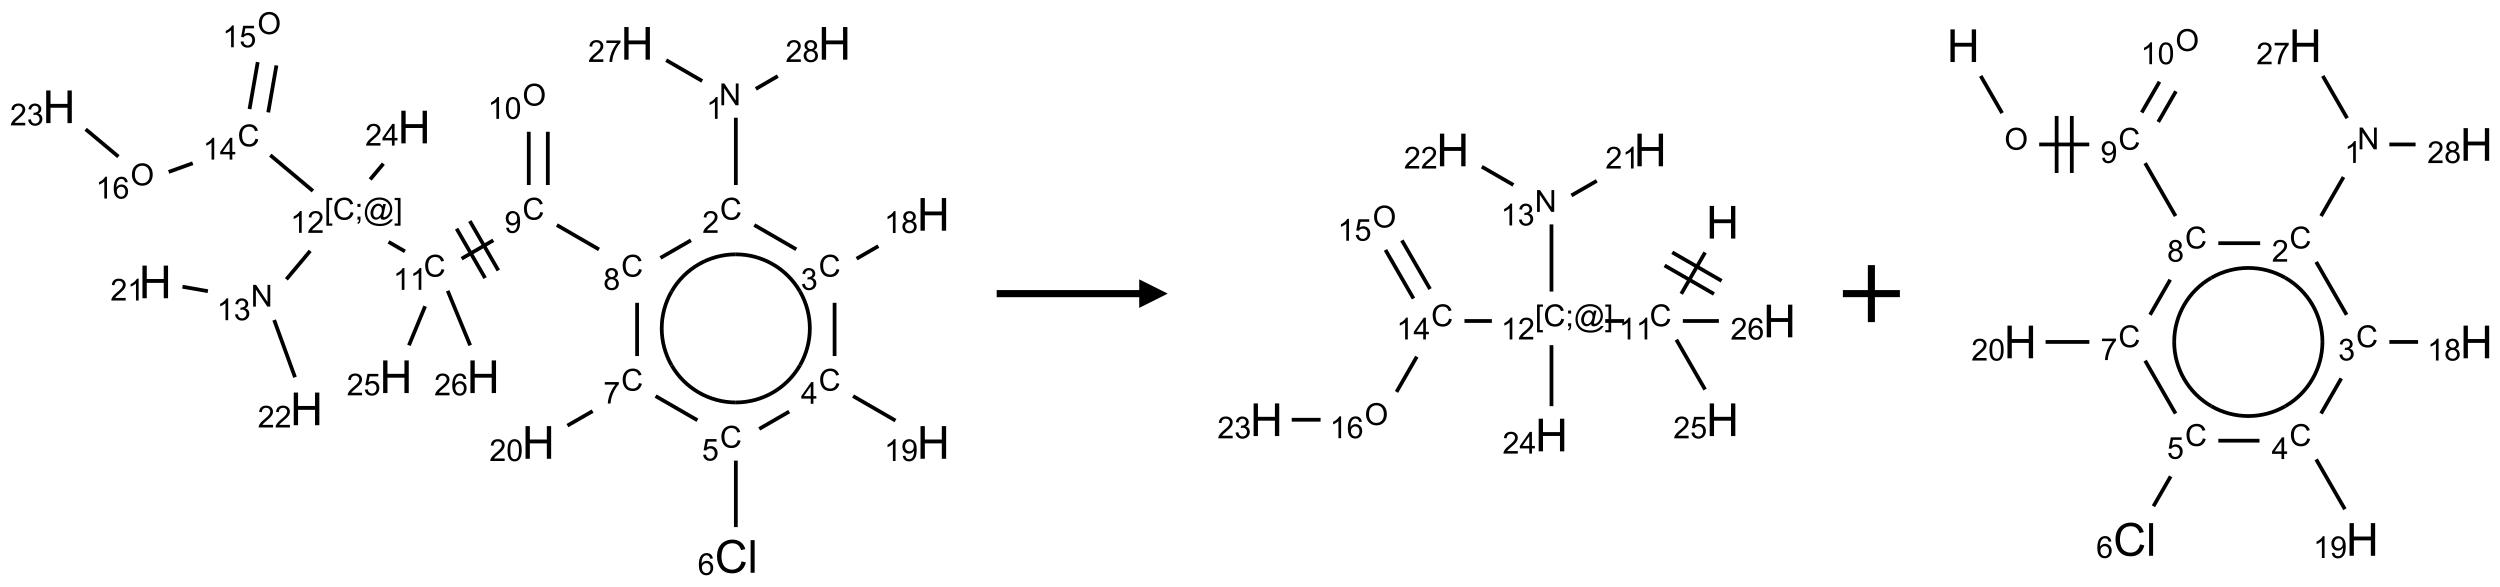 <?xml version="1.0" encoding="UTF-8"?>
<svg xmlns="http://www.w3.org/2000/svg" xmlns:xlink="http://www.w3.org/1999/xlink" width="877" height="206" viewBox="0 0 877 206">
<defs>
<g>
<g id="glyph-0-0">
<path d="M 1.332 0 L 1.332 -6.668 L 6.668 -6.668 L 6.668 0 Z M 1.5 -0.168 L 6.5 -0.168 L 6.5 -6.5 L 1.5 -6.5 Z M 1.5 -0.168 "/>
</g>
<g id="glyph-0-1">
<path d="M 0.812 0 L 0.812 -7.637 L 1.848 -7.637 L 5.859 -1.641 L 5.859 -7.637 L 6.828 -7.637 L 6.828 0 L 5.793 0 L 1.781 -6 L 1.781 0 Z M 0.812 0 "/>
</g>
<g id="glyph-0-2">
<path d="M 3.973 0 L 3.035 0 L 3.035 -5.973 C 2.809 -5.758 2.516 -5.543 2.148 -5.328 C 1.781 -5.113 1.453 -4.953 1.16 -4.844 L 1.16 -5.75 C 1.684 -5.996 2.145 -6.297 2.535 -6.645 C 2.93 -6.996 3.207 -7.336 3.371 -7.668 L 3.973 -7.668 Z M 3.973 0 "/>
</g>
<g id="glyph-0-3">
<path d="M 6.27 -2.676 L 7.281 -2.422 C 7.07 -1.594 6.688 -0.961 6.137 -0.523 C 5.586 -0.086 4.914 0.129 4.121 0.129 C 3.297 0.129 2.629 -0.039 2.113 -0.371 C 1.598 -0.707 1.203 -1.191 0.934 -1.828 C 0.664 -2.465 0.531 -3.145 0.531 -3.875 C 0.531 -4.672 0.684 -5.363 0.988 -5.957 C 1.293 -6.547 1.723 -6.996 2.285 -7.305 C 2.844 -7.613 3.461 -7.766 4.137 -7.766 C 4.898 -7.766 5.543 -7.57 6.062 -7.184 C 6.582 -6.793 6.945 -6.246 7.152 -5.543 L 6.156 -5.309 C 5.98 -5.863 5.723 -6.266 5.387 -6.52 C 5.051 -6.773 4.625 -6.902 4.113 -6.902 C 3.527 -6.902 3.039 -6.762 2.645 -6.48 C 2.25 -6.199 1.973 -5.82 1.812 -5.348 C 1.652 -4.871 1.574 -4.383 1.574 -3.879 C 1.574 -3.23 1.668 -2.664 1.855 -2.18 C 2.047 -1.695 2.34 -1.332 2.738 -1.094 C 3.137 -0.855 3.57 -0.734 4.035 -0.734 C 4.602 -0.734 5.082 -0.898 5.473 -1.223 C 5.867 -1.551 6.133 -2.035 6.27 -2.676 Z M 6.27 -2.676 "/>
</g>
<g id="glyph-0-4">
<path d="M 5.371 -0.902 L 5.371 0 L 0.324 0 C 0.316 -0.227 0.352 -0.441 0.434 -0.652 C 0.562 -0.996 0.766 -1.332 1.051 -1.668 C 1.332 -2 1.742 -2.387 2.277 -2.824 C 3.105 -3.504 3.668 -4.043 3.957 -4.441 C 4.25 -4.84 4.395 -5.215 4.395 -5.566 C 4.395 -5.938 4.262 -6.254 3.996 -6.508 C 3.73 -6.762 3.387 -6.891 2.957 -6.891 C 2.508 -6.891 2.145 -6.754 1.875 -6.484 C 1.605 -6.215 1.469 -5.84 1.465 -5.359 L 0.5 -5.457 C 0.566 -6.176 0.812 -6.727 1.246 -7.102 C 1.676 -7.477 2.254 -7.668 2.98 -7.668 C 3.711 -7.668 4.293 -7.465 4.719 -7.059 C 5.145 -6.652 5.359 -6.148 5.359 -5.547 C 5.359 -5.242 5.297 -4.941 5.172 -4.645 C 5.047 -4.352 4.84 -4.039 4.551 -3.715 C 4.262 -3.387 3.777 -2.938 3.105 -2.371 C 2.543 -1.898 2.18 -1.578 2.02 -1.41 C 1.859 -1.242 1.73 -1.07 1.625 -0.902 Z M 5.371 -0.902 "/>
</g>
<g id="glyph-0-5">
<path d="M 0.449 -2.016 L 1.387 -2.141 C 1.492 -1.609 1.676 -1.227 1.934 -0.992 C 2.191 -0.758 2.508 -0.641 2.879 -0.641 C 3.32 -0.641 3.695 -0.793 3.996 -1.098 C 4.301 -1.402 4.453 -1.781 4.453 -2.234 C 4.453 -2.664 4.312 -3.02 4.031 -3.301 C 3.75 -3.578 3.391 -3.719 2.957 -3.719 C 2.781 -3.719 2.562 -3.684 2.297 -3.613 L 2.402 -4.438 C 2.465 -4.43 2.516 -4.426 2.551 -4.426 C 2.949 -4.426 3.312 -4.531 3.629 -4.738 C 3.949 -4.949 4.109 -5.27 4.109 -5.703 C 4.109 -6.047 3.992 -6.332 3.762 -6.559 C 3.527 -6.785 3.227 -6.895 2.859 -6.895 C 2.496 -6.895 2.191 -6.781 1.949 -6.551 C 1.707 -6.324 1.547 -5.98 1.48 -5.52 L 0.543 -5.688 C 0.656 -6.316 0.918 -6.805 1.324 -7.148 C 1.73 -7.492 2.234 -7.668 2.84 -7.668 C 3.254 -7.668 3.641 -7.578 3.988 -7.398 C 4.34 -7.219 4.609 -6.977 4.793 -6.668 C 4.98 -6.359 5.074 -6.031 5.074 -5.684 C 5.074 -5.352 4.984 -5.051 4.809 -4.781 C 4.629 -4.512 4.367 -4.297 4.02 -4.137 C 4.473 -4.031 4.824 -3.816 5.074 -3.488 C 5.324 -3.16 5.449 -2.75 5.449 -2.254 C 5.449 -1.59 5.203 -1.023 4.719 -0.559 C 4.234 -0.098 3.617 0.137 2.875 0.137 C 2.203 0.137 1.648 -0.062 1.207 -0.465 C 0.762 -0.863 0.512 -1.379 0.449 -2.016 Z M 0.449 -2.016 "/>
</g>
<g id="glyph-0-6">
<path d="M 1.887 -4.141 C 1.496 -4.281 1.207 -4.484 1.02 -4.75 C 0.832 -5.016 0.738 -5.328 0.738 -5.699 C 0.738 -6.254 0.938 -6.719 1.34 -7.098 C 1.738 -7.477 2.27 -7.668 2.934 -7.668 C 3.598 -7.668 4.137 -7.473 4.543 -7.086 C 4.949 -6.699 5.152 -6.227 5.152 -5.672 C 5.152 -5.316 5.059 -5.008 4.871 -4.746 C 4.688 -4.484 4.406 -4.281 4.027 -4.141 C 4.496 -3.988 4.852 -3.742 5.098 -3.402 C 5.34 -3.062 5.465 -2.656 5.465 -2.184 C 5.465 -1.531 5.234 -0.98 4.77 -0.535 C 4.309 -0.09 3.703 0.129 2.949 0.129 C 2.195 0.129 1.586 -0.094 1.125 -0.539 C 0.664 -0.984 0.434 -1.543 0.434 -2.207 C 0.434 -2.703 0.559 -3.121 0.809 -3.457 C 1.062 -3.793 1.422 -4.02 1.887 -4.141 Z M 1.699 -5.73 C 1.699 -5.367 1.812 -5.074 2.047 -4.844 C 2.281 -4.613 2.582 -4.5 2.953 -4.5 C 3.312 -4.5 3.609 -4.613 3.84 -4.84 C 4.07 -5.066 4.188 -5.348 4.188 -5.676 C 4.188 -6.02 4.07 -6.309 3.832 -6.543 C 3.594 -6.777 3.297 -6.895 2.941 -6.895 C 2.586 -6.895 2.289 -6.781 2.051 -6.551 C 1.816 -6.324 1.699 -6.047 1.699 -5.73 Z M 1.395 -2.203 C 1.395 -1.938 1.461 -1.676 1.586 -1.426 C 1.711 -1.176 1.902 -0.984 2.152 -0.848 C 2.402 -0.711 2.672 -0.641 2.957 -0.641 C 3.406 -0.641 3.777 -0.785 4.066 -1.074 C 4.359 -1.363 4.504 -1.727 4.504 -2.172 C 4.504 -2.625 4.355 -2.996 4.055 -3.293 C 3.754 -3.586 3.379 -3.734 2.926 -3.734 C 2.484 -3.734 2.121 -3.59 1.832 -3.297 C 1.543 -3.004 1.395 -2.641 1.395 -2.203 Z M 1.395 -2.203 "/>
</g>
<g id="glyph-0-7">
<path d="M 3.449 0 L 3.449 -1.828 L 0.137 -1.828 L 0.137 -2.688 L 3.621 -7.637 L 4.387 -7.637 L 4.387 -2.688 L 5.418 -2.688 L 5.418 -1.828 L 4.387 -1.828 L 4.387 0 Z M 3.449 -2.688 L 3.449 -6.129 L 1.059 -2.688 Z M 3.449 -2.688 "/>
</g>
<g id="glyph-0-8">
<path d="M 0.582 -1.766 L 1.484 -1.848 C 1.562 -1.426 1.707 -1.117 1.922 -0.926 C 2.137 -0.734 2.414 -0.641 2.75 -0.641 C 3.039 -0.641 3.289 -0.707 3.508 -0.84 C 3.727 -0.973 3.902 -1.148 4.043 -1.367 C 4.18 -1.586 4.297 -1.887 4.391 -2.262 C 4.484 -2.637 4.531 -3.016 4.531 -3.406 C 4.531 -3.449 4.531 -3.512 4.527 -3.594 C 4.34 -3.297 4.082 -3.055 3.758 -2.867 C 3.434 -2.68 3.082 -2.59 2.703 -2.59 C 2.07 -2.59 1.535 -2.816 1.098 -3.277 C 0.66 -3.734 0.441 -4.34 0.441 -5.09 C 0.441 -5.863 0.672 -6.484 1.129 -6.957 C 1.586 -7.43 2.156 -7.668 2.844 -7.668 C 3.34 -7.668 3.793 -7.531 4.207 -7.266 C 4.617 -7 4.93 -6.617 5.145 -6.121 C 5.355 -5.629 5.465 -4.91 5.465 -3.973 C 5.465 -2.996 5.359 -2.223 5.145 -1.645 C 4.934 -1.066 4.617 -0.625 4.199 -0.324 C 3.781 -0.02 3.293 0.129 2.73 0.129 C 2.133 0.129 1.645 -0.035 1.266 -0.367 C 0.887 -0.699 0.66 -1.164 0.582 -1.766 Z M 4.422 -5.137 C 4.422 -5.676 4.277 -6.102 3.992 -6.418 C 3.707 -6.734 3.359 -6.891 2.957 -6.891 C 2.543 -6.891 2.18 -6.719 1.871 -6.379 C 1.562 -6.039 1.406 -5.598 1.406 -5.059 C 1.406 -4.57 1.555 -4.176 1.848 -3.871 C 2.141 -3.566 2.5 -3.418 2.934 -3.418 C 3.367 -3.418 3.723 -3.57 4.004 -3.871 C 4.281 -4.176 4.422 -4.598 4.422 -5.137 Z M 4.422 -5.137 "/>
</g>
<g id="glyph-0-9">
<path d="M 0.441 -2 L 1.426 -2.082 C 1.5 -1.605 1.668 -1.242 1.934 -1.004 C 2.199 -0.762 2.52 -0.641 2.895 -0.641 C 3.348 -0.641 3.73 -0.812 4.043 -1.152 C 4.355 -1.492 4.512 -1.941 4.512 -2.504 C 4.512 -3.039 4.359 -3.461 4.059 -3.77 C 3.758 -4.078 3.367 -4.234 2.879 -4.234 C 2.578 -4.234 2.305 -4.164 2.062 -4.027 C 1.82 -3.891 1.629 -3.715 1.488 -3.496 L 0.609 -3.609 L 1.348 -7.531 L 5.145 -7.531 L 5.145 -6.637 L 2.098 -6.637 L 1.688 -4.582 C 2.145 -4.902 2.625 -5.062 3.129 -5.062 C 3.797 -5.062 4.359 -4.832 4.816 -4.371 C 5.277 -3.91 5.504 -3.312 5.504 -2.59 C 5.504 -1.898 5.305 -1.301 4.902 -0.797 C 4.41 -0.18 3.742 0.129 2.895 0.129 C 2.199 0.129 1.633 -0.062 1.195 -0.453 C 0.758 -0.844 0.504 -1.359 0.441 -2 Z M 0.441 -2 "/>
</g>
<g id="glyph-0-10">
<path d="M 5.309 -5.766 L 4.375 -5.691 C 4.293 -6.059 4.172 -6.328 4.02 -6.496 C 3.766 -6.762 3.453 -6.895 3.082 -6.895 C 2.785 -6.895 2.523 -6.812 2.297 -6.645 C 2 -6.43 1.77 -6.117 1.598 -5.703 C 1.43 -5.289 1.34 -4.703 1.332 -3.938 C 1.559 -4.281 1.836 -4.535 2.16 -4.703 C 2.488 -4.871 2.828 -4.953 3.188 -4.953 C 3.812 -4.953 4.344 -4.723 4.785 -4.262 C 5.223 -3.801 5.441 -3.207 5.441 -2.48 C 5.441 -2 5.34 -1.555 5.133 -1.145 C 4.926 -0.73 4.641 -0.418 4.281 -0.199 C 3.922 0.02 3.512 0.129 3.051 0.129 C 2.27 0.129 1.633 -0.156 1.141 -0.73 C 0.648 -1.305 0.402 -2.254 0.402 -3.574 C 0.402 -5.051 0.672 -6.121 1.219 -6.793 C 1.695 -7.375 2.336 -7.668 3.141 -7.668 C 3.742 -7.668 4.234 -7.5 4.617 -7.16 C 5 -6.824 5.23 -6.359 5.309 -5.766 Z M 1.48 -2.473 C 1.48 -2.152 1.547 -1.844 1.684 -1.547 C 1.82 -1.25 2.016 -1.027 2.262 -0.871 C 2.508 -0.719 2.766 -0.641 3.035 -0.641 C 3.434 -0.641 3.773 -0.801 4.059 -1.121 C 4.344 -1.441 4.484 -1.875 4.484 -2.422 C 4.484 -2.949 4.344 -3.367 4.062 -3.668 C 3.781 -3.973 3.426 -4.125 3 -4.125 C 2.578 -4.125 2.219 -3.973 1.922 -3.668 C 1.625 -3.363 1.48 -2.969 1.48 -2.473 Z M 1.48 -2.473 "/>
</g>
<g id="glyph-0-11">
<path d="M 0.504 -6.637 L 0.504 -7.535 L 5.449 -7.535 L 5.449 -6.809 C 4.961 -6.289 4.48 -5.602 4.004 -4.746 C 3.527 -3.887 3.156 -3.004 2.895 -2.098 C 2.707 -1.461 2.59 -0.762 2.535 0 L 1.574 0 C 1.582 -0.602 1.703 -1.328 1.926 -2.176 C 2.152 -3.027 2.477 -3.848 2.898 -4.637 C 3.32 -5.426 3.77 -6.094 4.246 -6.637 Z M 0.504 -6.637 "/>
</g>
<g id="glyph-0-12">
<path d="M 0.441 -3.766 C 0.441 -4.668 0.535 -5.395 0.723 -5.945 C 0.906 -6.496 1.184 -6.922 1.551 -7.219 C 1.918 -7.516 2.375 -7.668 2.934 -7.668 C 3.344 -7.668 3.703 -7.586 4.012 -7.418 C 4.32 -7.254 4.574 -7.016 4.777 -6.707 C 4.977 -6.395 5.137 -6.016 5.25 -5.57 C 5.363 -5.125 5.422 -4.523 5.422 -3.766 C 5.422 -2.871 5.328 -2.148 5.145 -1.598 C 4.961 -1.047 4.688 -0.621 4.32 -0.32 C 3.953 -0.02 3.492 0.129 2.934 0.129 C 2.195 0.129 1.617 -0.133 1.199 -0.66 C 0.695 -1.297 0.441 -2.332 0.441 -3.766 Z M 1.406 -3.766 C 1.406 -2.512 1.555 -1.68 1.848 -1.262 C 2.141 -0.848 2.5 -0.641 2.934 -0.641 C 3.363 -0.641 3.727 -0.848 4.02 -1.266 C 4.312 -1.684 4.457 -2.516 4.457 -3.766 C 4.457 -5.023 4.312 -5.859 4.02 -6.27 C 3.727 -6.684 3.359 -6.891 2.922 -6.891 C 2.492 -6.891 2.148 -6.707 1.891 -6.344 C 1.566 -5.879 1.406 -5.02 1.406 -3.766 Z M 1.406 -3.766 "/>
</g>
<g id="glyph-0-13">
<path d="M 0.516 -3.719 C 0.516 -4.984 0.855 -5.977 1.535 -6.695 C 2.215 -7.414 3.094 -7.77 4.172 -7.77 C 4.875 -7.77 5.512 -7.602 6.078 -7.266 C 6.645 -6.93 7.074 -6.461 7.371 -5.855 C 7.668 -5.254 7.816 -4.57 7.816 -3.809 C 7.816 -3.035 7.66 -2.34 7.348 -1.73 C 7.035 -1.117 6.594 -0.656 6.02 -0.34 C 5.449 -0.027 4.828 0.129 4.168 0.129 C 3.449 0.129 2.805 -0.043 2.238 -0.391 C 1.672 -0.738 1.246 -1.211 0.953 -1.812 C 0.66 -2.414 0.516 -3.047 0.516 -3.719 Z M 1.559 -3.703 C 1.559 -2.781 1.805 -2.059 2.301 -1.527 C 2.793 -1 3.414 -0.734 4.16 -0.734 C 4.922 -0.734 5.547 -1 6.039 -1.535 C 6.531 -2.07 6.777 -2.828 6.777 -3.812 C 6.777 -4.434 6.672 -4.977 6.461 -5.441 C 6.25 -5.902 5.945 -6.262 5.539 -6.52 C 5.133 -6.773 4.68 -6.902 4.176 -6.902 C 3.461 -6.902 2.848 -6.656 2.332 -6.164 C 1.816 -5.672 1.559 -4.852 1.559 -3.703 Z M 1.559 -3.703 "/>
</g>
<g id="glyph-0-14">
<path d="M 0.723 2.121 L 0.723 -7.637 L 2.793 -7.637 L 2.793 -6.859 L 1.66 -6.859 L 1.66 1.344 L 2.793 1.344 L 2.793 2.121 Z M 0.723 2.121 "/>
</g>
<g id="glyph-0-15">
<path d="M 0.949 -4.465 L 0.949 -5.531 L 2.016 -5.531 L 2.016 -4.465 Z M 0.949 0 L 0.949 -1.066 L 2.016 -1.066 L 2.016 0 C 2.016 0.391 1.945 0.711 1.809 0.949 C 1.668 1.191 1.449 1.379 1.145 1.512 L 0.887 1.109 C 1.082 1.023 1.23 0.895 1.324 0.727 C 1.418 0.559 1.469 0.316 1.48 0 Z M 0.949 0 "/>
</g>
<g id="glyph-0-16">
<path d="M 6.047 -0.848 C 5.82 -0.59 5.57 -0.379 5.289 -0.223 C 5.008 -0.062 4.73 0.016 4.449 0.016 C 4.141 0.016 3.84 -0.074 3.547 -0.254 C 3.254 -0.434 3.02 -0.715 2.836 -1.09 C 2.652 -1.465 2.562 -1.875 2.562 -2.324 C 2.562 -2.875 2.703 -3.43 2.988 -3.98 C 3.27 -4.535 3.621 -4.953 4.043 -5.23 C 4.461 -5.508 4.871 -5.645 5.266 -5.645 C 5.566 -5.645 5.855 -5.566 6.129 -5.41 C 6.402 -5.25 6.641 -5.012 6.84 -4.688 L 7.016 -5.496 L 7.949 -5.496 L 7.199 -2 C 7.094 -1.516 7.043 -1.246 7.043 -1.191 C 7.043 -1.098 7.078 -1.02 7.148 -0.949 C 7.219 -0.883 7.305 -0.848 7.406 -0.848 C 7.59 -0.848 7.832 -0.953 8.129 -1.168 C 8.527 -1.445 8.84 -1.816 9.07 -2.285 C 9.301 -2.75 9.418 -3.234 9.418 -3.73 C 9.418 -4.309 9.27 -4.852 8.973 -5.355 C 8.676 -5.859 8.23 -6.262 7.645 -6.562 C 7.055 -6.863 6.406 -7.016 5.691 -7.016 C 4.879 -7.016 4.137 -6.824 3.465 -6.445 C 2.793 -6.066 2.273 -5.52 1.902 -4.809 C 1.535 -4.098 1.348 -3.34 1.348 -2.527 C 1.348 -1.676 1.535 -0.941 1.902 -0.328 C 2.273 0.285 2.809 0.742 3.508 1.035 C 4.207 1.328 4.984 1.473 5.832 1.473 C 6.742 1.473 7.504 1.32 8.121 1.016 C 8.734 0.711 9.195 0.34 9.5 -0.098 L 10.441 -0.098 C 10.266 0.266 9.961 0.637 9.531 1.016 C 9.102 1.395 8.59 1.695 7.996 1.914 C 7.402 2.133 6.688 2.246 5.848 2.246 C 5.078 2.246 4.367 2.145 3.715 1.949 C 3.066 1.75 2.512 1.453 2.051 1.055 C 1.594 0.656 1.25 0.199 1.016 -0.316 C 0.723 -0.973 0.578 -1.684 0.578 -2.441 C 0.578 -3.289 0.75 -4.098 1.098 -4.863 C 1.523 -5.805 2.125 -6.527 2.902 -7.027 C 3.684 -7.527 4.629 -7.777 5.738 -7.777 C 6.602 -7.777 7.375 -7.602 8.059 -7.246 C 8.746 -6.895 9.285 -6.371 9.684 -5.672 C 10.02 -5.07 10.188 -4.418 10.188 -3.715 C 10.188 -2.707 9.832 -1.812 9.125 -1.031 C 8.492 -0.328 7.801 0.02 7.051 0.02 C 6.812 0.02 6.617 -0.016 6.473 -0.09 C 6.324 -0.16 6.215 -0.266 6.145 -0.402 C 6.102 -0.488 6.066 -0.637 6.047 -0.848 Z M 3.527 -2.262 C 3.527 -1.785 3.641 -1.414 3.863 -1.152 C 4.09 -0.887 4.348 -0.754 4.641 -0.754 C 4.836 -0.754 5.039 -0.812 5.254 -0.93 C 5.469 -1.047 5.676 -1.219 5.871 -1.449 C 6.066 -1.676 6.23 -1.969 6.355 -2.32 C 6.48 -2.672 6.543 -3.027 6.543 -3.379 C 6.543 -3.852 6.426 -4.219 6.191 -4.48 C 5.957 -4.738 5.672 -4.871 5.332 -4.871 C 5.109 -4.871 4.902 -4.812 4.707 -4.699 C 4.512 -4.586 4.32 -4.406 4.137 -4.156 C 3.953 -3.906 3.805 -3.602 3.691 -3.246 C 3.582 -2.887 3.527 -2.559 3.527 -2.262 Z M 3.527 -2.262 "/>
</g>
<g id="glyph-0-17">
<path d="M 2.27 2.121 L 0.203 2.121 L 0.203 1.344 L 1.332 1.344 L 1.332 -6.859 L 0.203 -6.859 L 0.203 -7.637 L 2.27 -7.637 Z M 2.27 2.121 "/>
</g>
<g id="glyph-1-0">
<path d="M 2 0 L 2 -10 L 10 -10 L 10 0 Z M 2.25 -0.25 L 9.75 -0.25 L 9.75 -9.75 L 2.25 -9.75 Z M 2.25 -0.25 "/>
</g>
<g id="glyph-1-1">
<path d="M 1.281 0 L 1.281 -11.453 L 2.797 -11.453 L 2.797 -6.75 L 8.75 -6.75 L 8.75 -11.453 L 10.266 -11.453 L 10.266 0 L 8.75 0 L 8.75 -5.398 L 2.797 -5.398 L 2.797 0 Z M 1.281 0 "/>
</g>
<g id="glyph-1-2">
<path d="M 9.406 -4.016 L 10.922 -3.633 C 10.605 -2.387 10.031 -1.438 9.207 -0.785 C 8.383 -0.133 7.371 0.195 6.18 0.195 C 4.945 0.195 3.941 -0.055 3.168 -0.559 C 2.395 -1.062 1.805 -1.789 1.402 -2.742 C 1 -3.695 0.797 -4.719 0.797 -5.812 C 0.797 -7.004 1.023 -8.047 1.48 -8.934 C 1.938 -9.82 2.586 -10.496 3.426 -10.957 C 4.266 -11.418 5.191 -11.648 6.203 -11.648 C 7.348 -11.648 8.312 -11.355 9.094 -10.773 C 9.875 -10.191 10.418 -9.371 10.727 -8.312 L 9.234 -7.961 C 8.969 -8.793 8.582 -9.402 8.078 -9.781 C 7.574 -10.16 6.938 -10.352 6.172 -10.352 C 5.293 -10.352 4.555 -10.141 3.965 -9.719 C 3.375 -9.297 2.957 -8.73 2.719 -8.02 C 2.48 -7.309 2.359 -6.574 2.359 -5.82 C 2.359 -4.848 2.5 -3.996 2.785 -3.27 C 3.07 -2.543 3.512 -2 4.109 -1.641 C 4.707 -1.281 5.355 -1.102 6.055 -1.102 C 6.902 -1.102 7.621 -1.348 8.211 -1.836 C 8.801 -2.324 9.199 -3.051 9.406 -4.016 Z M 9.406 -4.016 "/>
</g>
<g id="glyph-1-3">
<path d="M 1.023 0 L 1.023 -11.453 L 2.43 -11.453 L 2.43 0 Z M 1.023 0 "/>
</g>
</g>
</defs>
<path fill="none" stroke-width="0.033" stroke-linecap="butt" stroke-linejoin="miter" stroke="rgb(0%, 0%, 0%)" stroke-opacity="1" stroke-miterlimit="10" d="M 5.936 0.78 L 5.936 1.37 " transform="matrix(40, 0, 0, 40, 20.693, 10.104)"/>
<path fill="none" stroke-width="0.033" stroke-linecap="butt" stroke-linejoin="miter" stroke="rgb(0%, 0%, 0%)" stroke-opacity="1" stroke-miterlimit="10" d="M 6.098 1.721 L 6.466 1.934 " transform="matrix(40, 0, 0, 40, 20.693, 10.104)"/>
<path fill="none" stroke-width="0.033" stroke-linecap="butt" stroke-linejoin="miter" stroke="rgb(0%, 0%, 0%)" stroke-opacity="1" stroke-miterlimit="10" d="M 6.995 2.016 L 7.186 1.906 " transform="matrix(40, 0, 0, 40, 20.693, 10.104)"/>
<path fill="none" stroke-width="0.033" stroke-linecap="butt" stroke-linejoin="miter" stroke="rgb(0%, 0%, 0%)" stroke-opacity="1" stroke-miterlimit="10" d="M 6.802 2.403 L 6.802 2.87 " transform="matrix(40, 0, 0, 40, 20.693, 10.104)"/>
<path fill="none" stroke-width="0.033" stroke-linecap="butt" stroke-linejoin="miter" stroke="rgb(0%, 0%, 0%)" stroke-opacity="1" stroke-miterlimit="10" d="M 6.964 3.221 L 7.336 3.436 " transform="matrix(40, 0, 0, 40, 20.693, 10.104)"/>
<path fill="none" stroke-width="0.033" stroke-linecap="butt" stroke-linejoin="miter" stroke="rgb(0%, 0%, 0%)" stroke-opacity="1" stroke-miterlimit="10" d="M 6.404 3.357 L 6.141 3.509 " transform="matrix(40, 0, 0, 40, 20.693, 10.104)"/>
<path fill="none" stroke-width="0.033" stroke-linecap="butt" stroke-linejoin="miter" stroke="rgb(0%, 0%, 0%)" stroke-opacity="1" stroke-miterlimit="10" d="M 5.936 3.787 L 5.936 4.37 " transform="matrix(40, 0, 0, 40, 20.693, 10.104)"/>
<path fill="none" stroke-width="0.033" stroke-linecap="butt" stroke-linejoin="miter" stroke="rgb(0%, 0%, 0%)" stroke-opacity="1" stroke-miterlimit="10" d="M 5.599 3.433 L 5.232 3.221 " transform="matrix(40, 0, 0, 40, 20.693, 10.104)"/>
<path fill="none" stroke-width="0.033" stroke-linecap="butt" stroke-linejoin="miter" stroke="rgb(0%, 0%, 0%)" stroke-opacity="1" stroke-miterlimit="10" d="M 4.68 3.353 L 4.459 3.48 " transform="matrix(40, 0, 0, 40, 20.693, 10.104)"/>
<path fill="none" stroke-width="0.033" stroke-linecap="butt" stroke-linejoin="miter" stroke="rgb(0%, 0%, 0%)" stroke-opacity="1" stroke-miterlimit="10" d="M 5.07 2.87 L 5.07 2.403 " transform="matrix(40, 0, 0, 40, 20.693, 10.104)"/>
<path fill="none" stroke-width="0.033" stroke-linecap="butt" stroke-linejoin="miter" stroke="rgb(0%, 0%, 0%)" stroke-opacity="1" stroke-miterlimit="10" d="M 5.275 2.009 L 5.542 1.855 " transform="matrix(40, 0, 0, 40, 20.693, 10.104)"/>
<path fill="none" stroke-width="0.033" stroke-linecap="butt" stroke-linejoin="miter" stroke="rgb(0%, 0%, 0%)" stroke-opacity="1" stroke-miterlimit="10" d="M 4.736 1.935 L 4.366 1.721 " transform="matrix(40, 0, 0, 40, 20.693, 10.104)"/>
<path fill="none" stroke-width="0.033" stroke-linecap="butt" stroke-linejoin="miter" stroke="rgb(0%, 0%, 0%)" stroke-opacity="1" stroke-miterlimit="10" d="M 4.287 1.37 L 4.287 0.903 " transform="matrix(40, 0, 0, 40, 20.693, 10.104)"/>
<path fill="none" stroke-width="0.033" stroke-linecap="butt" stroke-linejoin="miter" stroke="rgb(0%, 0%, 0%)" stroke-opacity="1" stroke-miterlimit="10" d="M 4.12 1.37 L 4.12 0.903 " transform="matrix(40, 0, 0, 40, 20.693, 10.104)"/>
<path fill="none" stroke-width="0.033" stroke-linecap="butt" stroke-linejoin="miter" stroke="rgb(0%, 0%, 0%)" stroke-opacity="1" stroke-miterlimit="10" d="M 3.809 1.855 L 3.531 2.016 " transform="matrix(40, 0, 0, 40, 20.693, 10.104)"/>
<path fill="none" stroke-width="0.033" stroke-linecap="butt" stroke-linejoin="miter" stroke="rgb(0%, 0%, 0%)" stroke-opacity="1" stroke-miterlimit="10" d="M 3.487 1.753 L 3.737 2.186 " transform="matrix(40, 0, 0, 40, 20.693, 10.104)"/>
<path fill="none" stroke-width="0.033" stroke-linecap="butt" stroke-linejoin="miter" stroke="rgb(0%, 0%, 0%)" stroke-opacity="1" stroke-miterlimit="10" d="M 3.603 1.686 L 3.853 2.119 " transform="matrix(40, 0, 0, 40, 20.693, 10.104)"/>
<path fill="none" stroke-width="0.033" stroke-linecap="butt" stroke-linejoin="miter" stroke="rgb(0%, 0%, 0%)" stroke-opacity="1" stroke-miterlimit="10" d="M 3.034 1.952 L 2.89 1.869 " transform="matrix(40, 0, 0, 40, 20.693, 10.104)"/>
<path fill="none" stroke-width="0.033" stroke-linecap="butt" stroke-linejoin="miter" stroke="rgb(0%, 0%, 0%)" stroke-opacity="1" stroke-miterlimit="10" d="M 2.203 1.948 L 1.994 2.197 " transform="matrix(40, 0, 0, 40, 20.693, 10.104)"/>
<path fill="none" stroke-width="0.033" stroke-linecap="butt" stroke-linejoin="miter" stroke="rgb(0%, 0%, 0%)" stroke-opacity="1" stroke-miterlimit="10" d="M 1.306 2.301 L 1.083 2.262 " transform="matrix(40, 0, 0, 40, 20.693, 10.104)"/>
<path fill="none" stroke-width="0.033" stroke-linecap="butt" stroke-linejoin="miter" stroke="rgb(0%, 0%, 0%)" stroke-opacity="1" stroke-miterlimit="10" d="M 1.887 2.554 L 2.07 3.056 " transform="matrix(40, 0, 0, 40, 20.693, 10.104)"/>
<path fill="none" stroke-width="0.033" stroke-linecap="butt" stroke-linejoin="miter" stroke="rgb(0%, 0%, 0%)" stroke-opacity="1" stroke-miterlimit="10" d="M 2.227 1.422 L 1.853 1.108 " transform="matrix(40, 0, 0, 40, 20.693, 10.104)"/>
<path fill="none" stroke-width="0.033" stroke-linecap="butt" stroke-linejoin="miter" stroke="rgb(0%, 0%, 0%)" stroke-opacity="1" stroke-miterlimit="10" d="M 1.835 0.733 L 1.907 0.321 " transform="matrix(40, 0, 0, 40, 20.693, 10.104)"/>
<path fill="none" stroke-width="0.033" stroke-linecap="butt" stroke-linejoin="miter" stroke="rgb(0%, 0%, 0%)" stroke-opacity="1" stroke-miterlimit="10" d="M 1.671 0.704 L 1.743 0.292 " transform="matrix(40, 0, 0, 40, 20.693, 10.104)"/>
<path fill="none" stroke-width="0.033" stroke-linecap="butt" stroke-linejoin="miter" stroke="rgb(0%, 0%, 0%)" stroke-opacity="1" stroke-miterlimit="10" d="M 1.173 1.179 L 0.962 1.255 " transform="matrix(40, 0, 0, 40, 20.693, 10.104)"/>
<path fill="none" stroke-width="0.033" stroke-linecap="butt" stroke-linejoin="miter" stroke="rgb(0%, 0%, 0%)" stroke-opacity="1" stroke-miterlimit="10" d="M 0.521 1.121 L 0.234 0.881 " transform="matrix(40, 0, 0, 40, 20.693, 10.104)"/>
<path fill="none" stroke-width="0.033" stroke-linecap="butt" stroke-linejoin="miter" stroke="rgb(0%, 0%, 0%)" stroke-opacity="1" stroke-miterlimit="10" d="M 2.729 1.321 L 2.845 1.183 " transform="matrix(40, 0, 0, 40, 20.693, 10.104)"/>
<path fill="none" stroke-width="0.033" stroke-linecap="butt" stroke-linejoin="miter" stroke="rgb(0%, 0%, 0%)" stroke-opacity="1" stroke-miterlimit="10" d="M 3.211 2.433 L 3.069 2.776 " transform="matrix(40, 0, 0, 40, 20.693, 10.104)"/>
<path fill="none" stroke-width="0.033" stroke-linecap="butt" stroke-linejoin="miter" stroke="rgb(0%, 0%, 0%)" stroke-opacity="1" stroke-miterlimit="10" d="M 3.409 2.298 L 3.606 2.776 " transform="matrix(40, 0, 0, 40, 20.693, 10.104)"/>
<path fill="none" stroke-width="0.033" stroke-linecap="butt" stroke-linejoin="miter" stroke="rgb(0%, 0%, 0%)" stroke-opacity="1" stroke-miterlimit="10" d="M 5.641 0.458 L 5.325 0.275 " transform="matrix(40, 0, 0, 40, 20.693, 10.104)"/>
<path fill="none" stroke-width="0.033" stroke-linecap="butt" stroke-linejoin="miter" stroke="rgb(0%, 0%, 0%)" stroke-opacity="1" stroke-miterlimit="10" d="M 6.111 0.527 L 6.304 0.415 " transform="matrix(40, 0, 0, 40, 20.693, 10.104)"/>
<path fill="none" stroke-width="0.033" stroke-linecap="butt" stroke-linejoin="miter" stroke="rgb(0%, 0%, 0%)" stroke-opacity="1" stroke-miterlimit="10" d="M 5.936 1.978 C 6.168 1.978 6.382 2.102 6.498 2.303 " transform="matrix(40, 0, 0, 40, 20.693, 10.104)"/>
<path fill="none" stroke-width="0.033" stroke-linecap="butt" stroke-linejoin="miter" stroke="rgb(0%, 0%, 0%)" stroke-opacity="1" stroke-miterlimit="10" d="M 5.373 2.303 C 5.489 2.102 5.704 1.978 5.936 1.978 " transform="matrix(40, 0, 0, 40, 20.693, 10.104)"/>
<path fill="none" stroke-width="0.033" stroke-linecap="butt" stroke-linejoin="miter" stroke="rgb(0%, 0%, 0%)" stroke-opacity="1" stroke-miterlimit="10" d="M 5.373 2.952 C 5.257 2.751 5.257 2.504 5.373 2.303 " transform="matrix(40, 0, 0, 40, 20.693, 10.104)"/>
<path fill="none" stroke-width="0.033" stroke-linecap="butt" stroke-linejoin="miter" stroke="rgb(0%, 0%, 0%)" stroke-opacity="1" stroke-miterlimit="10" d="M 5.936 3.277 C 5.704 3.277 5.489 3.153 5.373 2.952 " transform="matrix(40, 0, 0, 40, 20.693, 10.104)"/>
<path fill="none" stroke-width="0.033" stroke-linecap="butt" stroke-linejoin="miter" stroke="rgb(0%, 0%, 0%)" stroke-opacity="1" stroke-miterlimit="10" d="M 6.498 2.952 C 6.382 3.153 6.168 3.277 5.936 3.277 " transform="matrix(40, 0, 0, 40, 20.693, 10.104)"/>
<path fill="none" stroke-width="0.033" stroke-linecap="butt" stroke-linejoin="miter" stroke="rgb(0%, 0%, 0%)" stroke-opacity="1" stroke-miterlimit="10" d="M 6.498 2.303 C 6.614 2.504 6.614 2.751 6.498 2.952 " transform="matrix(40, 0, 0, 40, 20.693, 10.104)"/>
<g fill="rgb(0%, 0%, 0%)" fill-opacity="1">
<use xlink:href="#glyph-0-1" x="252.254" y="36.918"/>
</g>
<g fill="rgb(0%, 0%, 0%)" fill-opacity="1">
<use xlink:href="#glyph-0-2" x="247.758" y="41.688"/>
</g>
<g fill="rgb(0%, 0%, 0%)" fill-opacity="1">
<use xlink:href="#glyph-0-3" x="252.535" y="77.051"/>
</g>
<g fill="rgb(0%, 0%, 0%)" fill-opacity="1">
<use xlink:href="#glyph-0-4" x="246.363" y="81.688"/>
</g>
<g fill="rgb(0%, 0%, 0%)" fill-opacity="1">
<use xlink:href="#glyph-0-3" x="287.176" y="97.051"/>
</g>
<g fill="rgb(0%, 0%, 0%)" fill-opacity="1">
<use xlink:href="#glyph-0-5" x="280.926" y="101.688"/>
</g>
<g fill="rgb(0%, 0%, 0%)" fill-opacity="1">
<use xlink:href="#glyph-1-1" x="321.637" y="80.934"/>
</g>
<g fill="rgb(0%, 0%, 0%)" fill-opacity="1">
<use xlink:href="#glyph-0-2" x="310.188" y="81.727"/>
<use xlink:href="#glyph-0-6" x="316.12" y="81.727"/>
</g>
<g fill="rgb(0%, 0%, 0%)" fill-opacity="1">
<use xlink:href="#glyph-0-3" x="287.176" y="137.051"/>
</g>
<g fill="rgb(0%, 0%, 0%)" fill-opacity="1">
<use xlink:href="#glyph-0-7" x="280.957" y="141.656"/>
</g>
<g fill="rgb(0%, 0%, 0%)" fill-opacity="1">
<use xlink:href="#glyph-1-1" x="321.637" y="160.934"/>
</g>
<g fill="rgb(0%, 0%, 0%)" fill-opacity="1">
<use xlink:href="#glyph-0-2" x="310.188" y="161.727"/>
<use xlink:href="#glyph-0-8" x="316.12" y="161.727"/>
</g>
<g fill="rgb(0%, 0%, 0%)" fill-opacity="1">
<use xlink:href="#glyph-0-3" x="252.535" y="157.051"/>
</g>
<g fill="rgb(0%, 0%, 0%)" fill-opacity="1">
<use xlink:href="#glyph-0-9" x="246.227" y="161.555"/>
</g>
<g fill="rgb(0%, 0%, 0%)" fill-opacity="1">
<use xlink:href="#glyph-1-2" x="250.738" y="200.934"/>
<use xlink:href="#glyph-1-3" x="262.293" y="200.934"/>
</g>
<g fill="rgb(0%, 0%, 0%)" fill-opacity="1">
<use xlink:href="#glyph-0-10" x="244.758" y="201.688"/>
</g>
<g fill="rgb(0%, 0%, 0%)" fill-opacity="1">
<use xlink:href="#glyph-0-3" x="217.895" y="137.051"/>
</g>
<g fill="rgb(0%, 0%, 0%)" fill-opacity="1">
<use xlink:href="#glyph-0-11" x="211.641" y="141.559"/>
</g>
<g fill="rgb(0%, 0%, 0%)" fill-opacity="1">
<use xlink:href="#glyph-1-1" x="183.074" y="160.934"/>
</g>
<g fill="rgb(0%, 0%, 0%)" fill-opacity="1">
<use xlink:href="#glyph-0-4" x="171.668" y="161.727"/>
<use xlink:href="#glyph-0-12" x="177.6" y="161.727"/>
</g>
<g fill="rgb(0%, 0%, 0%)" fill-opacity="1">
<use xlink:href="#glyph-0-3" x="217.895" y="97.051"/>
</g>
<g fill="rgb(0%, 0%, 0%)" fill-opacity="1">
<use xlink:href="#glyph-0-6" x="211.629" y="101.688"/>
</g>
<g fill="rgb(0%, 0%, 0%)" fill-opacity="1">
<use xlink:href="#glyph-0-3" x="183.254" y="77.051"/>
</g>
<g fill="rgb(0%, 0%, 0%)" fill-opacity="1">
<use xlink:href="#glyph-0-8" x="176.984" y="81.688"/>
</g>
<g fill="rgb(0%, 0%, 0%)" fill-opacity="1">
<use xlink:href="#glyph-0-13" x="183.27" y="37.055"/>
</g>
<g fill="rgb(0%, 0%, 0%)" fill-opacity="1">
<use xlink:href="#glyph-0-2" x="171.094" y="41.688"/>
<use xlink:href="#glyph-0-12" x="177.026" y="41.688"/>
</g>
<g fill="rgb(0%, 0%, 0%)" fill-opacity="1">
<use xlink:href="#glyph-0-3" x="148.613" y="97.051"/>
</g>
<g fill="rgb(0%, 0%, 0%)" fill-opacity="1">
<use xlink:href="#glyph-0-2" x="137.902" y="101.688"/>
<use xlink:href="#glyph-0-2" x="143.835" y="101.688"/>
</g>
<g fill="rgb(0%, 0%, 0%)" fill-opacity="1">
<use xlink:href="#glyph-0-14" x="113.777" y="77.059"/>
<use xlink:href="#glyph-0-3" x="116.741" y="77.059"/>
<use xlink:href="#glyph-0-15" x="124.444" y="77.059"/>
<use xlink:href="#glyph-0-16" x="127.408" y="77.059"/>
<use xlink:href="#glyph-0-17" x="138.236" y="77.059"/>
</g>
<g fill="rgb(0%, 0%, 0%)" fill-opacity="1">
<use xlink:href="#glyph-0-2" x="101.863" y="81.688"/>
<use xlink:href="#glyph-0-4" x="107.796" y="81.688"/>
</g>
<g fill="rgb(0%, 0%, 0%)" fill-opacity="1">
<use xlink:href="#glyph-0-1" x="87.98" y="107.562"/>
</g>
<g fill="rgb(0%, 0%, 0%)" fill-opacity="1">
<use xlink:href="#glyph-0-2" x="76.074" y="112.328"/>
<use xlink:href="#glyph-0-5" x="82.007" y="112.328"/>
</g>
<g fill="rgb(0%, 0%, 0%)" fill-opacity="1">
<use xlink:href="#glyph-1-1" x="48.688" y="104.629"/>
</g>
<g fill="rgb(0%, 0%, 0%)" fill-opacity="1">
<use xlink:href="#glyph-0-4" x="38.73" y="105.422"/>
<use xlink:href="#glyph-0-2" x="44.663" y="105.422"/>
</g>
<g fill="rgb(0%, 0%, 0%)" fill-opacity="1">
<use xlink:href="#glyph-1-1" x="101.762" y="149.164"/>
</g>
<g fill="rgb(0%, 0%, 0%)" fill-opacity="1">
<use xlink:href="#glyph-0-4" x="90.406" y="149.957"/>
<use xlink:href="#glyph-0-4" x="96.339" y="149.957"/>
</g>
<g fill="rgb(0%, 0%, 0%)" fill-opacity="1">
<use xlink:href="#glyph-0-3" x="83.332" y="51.34"/>
</g>
<g fill="rgb(0%, 0%, 0%)" fill-opacity="1">
<use xlink:href="#glyph-0-2" x="71.176" y="55.977"/>
<use xlink:href="#glyph-0-7" x="77.108" y="55.977"/>
</g>
<g fill="rgb(0%, 0%, 0%)" fill-opacity="1">
<use xlink:href="#glyph-0-13" x="90.293" y="11.953"/>
</g>
<g fill="rgb(0%, 0%, 0%)" fill-opacity="1">
<use xlink:href="#glyph-0-2" x="78.035" y="16.586"/>
<use xlink:href="#glyph-0-9" x="83.967" y="16.586"/>
</g>
<g fill="rgb(0%, 0%, 0%)" fill-opacity="1">
<use xlink:href="#glyph-0-13" x="45.758" y="65.023"/>
</g>
<g fill="rgb(0%, 0%, 0%)" fill-opacity="1">
<use xlink:href="#glyph-0-2" x="33.562" y="69.656"/>
<use xlink:href="#glyph-0-10" x="39.495" y="69.656"/>
</g>
<g fill="rgb(0%, 0%, 0%)" fill-opacity="1">
<use xlink:href="#glyph-1-1" x="14.922" y="43.191"/>
</g>
<g fill="rgb(0%, 0%, 0%)" fill-opacity="1">
<use xlink:href="#glyph-0-4" x="3.488" y="43.984"/>
<use xlink:href="#glyph-0-5" x="9.421" y="43.984"/>
</g>
<g fill="rgb(0%, 0%, 0%)" fill-opacity="1">
<use xlink:href="#glyph-1-1" x="139.504" y="50.293"/>
</g>
<g fill="rgb(0%, 0%, 0%)" fill-opacity="1">
<use xlink:href="#glyph-0-4" x="128.102" y="51.086"/>
<use xlink:href="#glyph-0-7" x="134.034" y="51.086"/>
</g>
<g fill="rgb(0%, 0%, 0%)" fill-opacity="1">
<use xlink:href="#glyph-1-1" x="133.125" y="137.891"/>
</g>
<g fill="rgb(0%, 0%, 0%)" fill-opacity="1">
<use xlink:href="#glyph-0-4" x="121.637" y="138.684"/>
<use xlink:href="#glyph-0-9" x="127.569" y="138.684"/>
</g>
<g fill="rgb(0%, 0%, 0%)" fill-opacity="1">
<use xlink:href="#glyph-1-1" x="163.742" y="137.891"/>
</g>
<g fill="rgb(0%, 0%, 0%)" fill-opacity="1">
<use xlink:href="#glyph-0-4" x="152.312" y="138.684"/>
<use xlink:href="#glyph-0-10" x="158.245" y="138.684"/>
</g>
<g fill="rgb(0%, 0%, 0%)" fill-opacity="1">
<use xlink:href="#glyph-1-1" x="217.715" y="20.934"/>
</g>
<g fill="rgb(0%, 0%, 0%)" fill-opacity="1">
<use xlink:href="#glyph-0-4" x="206.281" y="21.727"/>
<use xlink:href="#glyph-0-11" x="212.214" y="21.727"/>
</g>
<g fill="rgb(0%, 0%, 0%)" fill-opacity="1">
<use xlink:href="#glyph-1-1" x="286.996" y="20.934"/>
</g>
<g fill="rgb(0%, 0%, 0%)" fill-opacity="1">
<use xlink:href="#glyph-0-4" x="275.551" y="21.727"/>
<use xlink:href="#glyph-0-6" x="281.483" y="21.727"/>
</g>
<path fill-rule="nonzero" fill="rgb(0%, 0%, 0%)" fill-opacity="1" d="M 349.637 104.25 L 399.637 104.25 L 399.637 108 L 409.637 103 L 399.637 98 L 399.637 101.75 L 349.637 101.75 "/>
<path fill="none" stroke-width="0.033" stroke-linecap="butt" stroke-linejoin="miter" stroke="rgb(0%, 0%, 0%)" stroke-opacity="1" stroke-miterlimit="10" d="M 3.847 0.899 L 3.638 1.262 " transform="matrix(40, 0, 0, 40, 444.26, 52.604)"/>
<path fill="none" stroke-width="0.033" stroke-linecap="butt" stroke-linejoin="miter" stroke="rgb(0%, 0%, 0%)" stroke-opacity="1" stroke-miterlimit="10" d="M 3.492 1.013 L 3.925 1.263 " transform="matrix(40, 0, 0, 40, 444.26, 52.604)"/>
<path fill="none" stroke-width="0.033" stroke-linecap="butt" stroke-linejoin="miter" stroke="rgb(0%, 0%, 0%)" stroke-opacity="1" stroke-miterlimit="10" d="M 3.559 0.898 L 3.992 1.148 " transform="matrix(40, 0, 0, 40, 444.26, 52.604)"/>
<path fill="none" stroke-width="0.033" stroke-linecap="butt" stroke-linejoin="miter" stroke="rgb(0%, 0%, 0%)" stroke-opacity="1" stroke-miterlimit="10" d="M 3.137 1.5 L 2.971 1.5 " transform="matrix(40, 0, 0, 40, 444.26, 52.604)"/>
<path fill="none" stroke-width="0.033" stroke-linecap="butt" stroke-linejoin="miter" stroke="rgb(0%, 0%, 0%)" stroke-opacity="1" stroke-miterlimit="10" d="M 2.5 1.242 L 2.5 0.653 " transform="matrix(40, 0, 0, 40, 444.26, 52.604)"/>
<path fill="none" stroke-width="0.033" stroke-linecap="butt" stroke-linejoin="miter" stroke="rgb(0%, 0%, 0%)" stroke-opacity="1" stroke-miterlimit="10" d="M 2.675 0.399 L 2.897 0.271 " transform="matrix(40, 0, 0, 40, 444.26, 52.604)"/>
<path fill="none" stroke-width="0.033" stroke-linecap="butt" stroke-linejoin="miter" stroke="rgb(0%, 0%, 0%)" stroke-opacity="1" stroke-miterlimit="10" d="M 2.166 0.307 L 1.889 0.147 " transform="matrix(40, 0, 0, 40, 444.26, 52.604)"/>
<path fill="none" stroke-width="0.033" stroke-linecap="butt" stroke-linejoin="miter" stroke="rgb(0%, 0%, 0%)" stroke-opacity="1" stroke-miterlimit="10" d="M 1.977 1.5 L 1.737 1.5 " transform="matrix(40, 0, 0, 40, 444.26, 52.604)"/>
<path fill="none" stroke-width="0.033" stroke-linecap="butt" stroke-linejoin="miter" stroke="rgb(0%, 0%, 0%)" stroke-opacity="1" stroke-miterlimit="10" d="M 1.435 1.22 L 1.188 0.793 " transform="matrix(40, 0, 0, 40, 444.26, 52.604)"/>
<path fill="none" stroke-width="0.033" stroke-linecap="butt" stroke-linejoin="miter" stroke="rgb(0%, 0%, 0%)" stroke-opacity="1" stroke-miterlimit="10" d="M 1.29 1.303 L 1.044 0.877 " transform="matrix(40, 0, 0, 40, 444.26, 52.604)"/>
<path fill="none" stroke-width="0.033" stroke-linecap="butt" stroke-linejoin="miter" stroke="rgb(0%, 0%, 0%)" stroke-opacity="1" stroke-miterlimit="10" d="M 1.319 1.813 L 1.141 2.122 " transform="matrix(40, 0, 0, 40, 444.26, 52.604)"/>
<path fill="none" stroke-width="0.033" stroke-linecap="butt" stroke-linejoin="miter" stroke="rgb(0%, 0%, 0%)" stroke-opacity="1" stroke-miterlimit="10" d="M 0.475 2.366 L 0.222 2.366 " transform="matrix(40, 0, 0, 40, 444.26, 52.604)"/>
<path fill="none" stroke-width="0.033" stroke-linecap="butt" stroke-linejoin="miter" stroke="rgb(0%, 0%, 0%)" stroke-opacity="1" stroke-miterlimit="10" d="M 2.5 1.712 L 2.5 2.247 " transform="matrix(40, 0, 0, 40, 444.26, 52.604)"/>
<path fill="none" stroke-width="0.033" stroke-linecap="butt" stroke-linejoin="miter" stroke="rgb(0%, 0%, 0%)" stroke-opacity="1" stroke-miterlimit="10" d="M 3.595 1.664 L 3.847 2.101 " transform="matrix(40, 0, 0, 40, 444.26, 52.604)"/>
<path fill="none" stroke-width="0.033" stroke-linecap="butt" stroke-linejoin="miter" stroke="rgb(0%, 0%, 0%)" stroke-opacity="1" stroke-miterlimit="10" d="M 3.652 1.5 L 3.968 1.5 " transform="matrix(40, 0, 0, 40, 444.26, 52.604)"/>
<g fill="rgb(0%, 0%, 0%)" fill-opacity="1">
<use xlink:href="#glyph-1-1" x="598.488" y="83.691"/>
</g>
<g fill="rgb(0%, 0%, 0%)" fill-opacity="1">
<use xlink:href="#glyph-0-3" x="578.668" y="114.449"/>
</g>
<g fill="rgb(0%, 0%, 0%)" fill-opacity="1">
<use xlink:href="#glyph-0-2" x="567.957" y="119.086"/>
<use xlink:href="#glyph-0-2" x="573.889" y="119.086"/>
</g>
<g fill="rgb(0%, 0%, 0%)" fill-opacity="1">
<use xlink:href="#glyph-0-14" x="538.473" y="114.457"/>
<use xlink:href="#glyph-0-3" x="541.436" y="114.457"/>
<use xlink:href="#glyph-0-15" x="549.139" y="114.457"/>
<use xlink:href="#glyph-0-16" x="552.103" y="114.457"/>
<use xlink:href="#glyph-0-17" x="562.931" y="114.457"/>
</g>
<g fill="rgb(0%, 0%, 0%)" fill-opacity="1">
<use xlink:href="#glyph-0-2" x="526.559" y="119.086"/>
<use xlink:href="#glyph-0-4" x="532.491" y="119.086"/>
</g>
<g fill="rgb(0%, 0%, 0%)" fill-opacity="1">
<use xlink:href="#glyph-0-1" x="538.387" y="74.316"/>
</g>
<g fill="rgb(0%, 0%, 0%)" fill-opacity="1">
<use xlink:href="#glyph-0-2" x="526.48" y="79.086"/>
<use xlink:href="#glyph-0-5" x="532.413" y="79.086"/>
</g>
<g fill="rgb(0%, 0%, 0%)" fill-opacity="1">
<use xlink:href="#glyph-1-1" x="573.129" y="58.332"/>
</g>
<g fill="rgb(0%, 0%, 0%)" fill-opacity="1">
<use xlink:href="#glyph-0-4" x="563.172" y="59.125"/>
<use xlink:href="#glyph-0-2" x="569.104" y="59.125"/>
</g>
<g fill="rgb(0%, 0%, 0%)" fill-opacity="1">
<use xlink:href="#glyph-1-1" x="503.848" y="58.332"/>
</g>
<g fill="rgb(0%, 0%, 0%)" fill-opacity="1">
<use xlink:href="#glyph-0-4" x="492.492" y="59.125"/>
<use xlink:href="#glyph-0-4" x="498.424" y="59.125"/>
</g>
<g fill="rgb(0%, 0%, 0%)" fill-opacity="1">
<use xlink:href="#glyph-0-3" x="502.043" y="114.449"/>
</g>
<g fill="rgb(0%, 0%, 0%)" fill-opacity="1">
<use xlink:href="#glyph-0-2" x="489.887" y="119.086"/>
<use xlink:href="#glyph-0-7" x="495.819" y="119.086"/>
</g>
<g fill="rgb(0%, 0%, 0%)" fill-opacity="1">
<use xlink:href="#glyph-0-13" x="481.504" y="79.812"/>
</g>
<g fill="rgb(0%, 0%, 0%)" fill-opacity="1">
<use xlink:href="#glyph-0-2" x="469.246" y="84.441"/>
<use xlink:href="#glyph-0-9" x="475.178" y="84.441"/>
</g>
<g fill="rgb(0%, 0%, 0%)" fill-opacity="1">
<use xlink:href="#glyph-0-13" x="478.684" y="149.094"/>
</g>
<g fill="rgb(0%, 0%, 0%)" fill-opacity="1">
<use xlink:href="#glyph-0-2" x="466.488" y="153.727"/>
<use xlink:href="#glyph-0-10" x="472.421" y="153.727"/>
</g>
<g fill="rgb(0%, 0%, 0%)" fill-opacity="1">
<use xlink:href="#glyph-1-1" x="438.488" y="152.973"/>
</g>
<g fill="rgb(0%, 0%, 0%)" fill-opacity="1">
<use xlink:href="#glyph-0-4" x="427.055" y="153.766"/>
<use xlink:href="#glyph-0-5" x="432.987" y="153.766"/>
</g>
<g fill="rgb(0%, 0%, 0%)" fill-opacity="1">
<use xlink:href="#glyph-1-1" x="538.488" y="158.332"/>
</g>
<g fill="rgb(0%, 0%, 0%)" fill-opacity="1">
<use xlink:href="#glyph-0-4" x="527.086" y="159.125"/>
<use xlink:href="#glyph-0-7" x="533.018" y="159.125"/>
</g>
<g fill="rgb(0%, 0%, 0%)" fill-opacity="1">
<use xlink:href="#glyph-1-1" x="598.488" y="152.973"/>
</g>
<g fill="rgb(0%, 0%, 0%)" fill-opacity="1">
<use xlink:href="#glyph-0-4" x="586.996" y="153.766"/>
<use xlink:href="#glyph-0-9" x="592.928" y="153.766"/>
</g>
<g fill="rgb(0%, 0%, 0%)" fill-opacity="1">
<use xlink:href="#glyph-1-1" x="618.488" y="118.332"/>
</g>
<g fill="rgb(0%, 0%, 0%)" fill-opacity="1">
<use xlink:href="#glyph-0-4" x="607.059" y="119.125"/>
<use xlink:href="#glyph-0-10" x="612.991" y="119.125"/>
</g>
<path fill="none" stroke-width="0.062" stroke-linecap="butt" stroke-linejoin="miter" stroke="rgb(0%, 0%, 0%)" stroke-opacity="1" stroke-miterlimit="10" d="M -0 0 L 0.5 0 M 0.25 -0.25 L 0.25 0.25 " transform="matrix(40, 0, 0, 40, 646.482, 103)"/>
<path fill="none" stroke-width="0.033" stroke-linecap="butt" stroke-linejoin="miter" stroke="rgb(0%, 0%, 0%)" stroke-opacity="1" stroke-miterlimit="10" d="M 0.153 0.265 L 0.341 0.591 " transform="matrix(40, 0, 0, 40, 688.709, 16.033)"/>
<path fill="none" stroke-width="0.033" stroke-linecap="butt" stroke-linejoin="miter" stroke="rgb(0%, 0%, 0%)" stroke-opacity="1" stroke-miterlimit="10" d="M 0.666 0.866 L 1.105 0.866 " transform="matrix(40, 0, 0, 40, 688.709, 16.033)"/>
<path fill="none" stroke-width="0.033" stroke-linecap="butt" stroke-linejoin="miter" stroke="rgb(0%, 0%, 0%)" stroke-opacity="1" stroke-miterlimit="10" d="M 0.952 1.116 L 0.952 0.616 " transform="matrix(40, 0, 0, 40, 688.709, 16.033)"/>
<path fill="none" stroke-width="0.033" stroke-linecap="butt" stroke-linejoin="miter" stroke="rgb(0%, 0%, 0%)" stroke-opacity="1" stroke-miterlimit="10" d="M 0.819 1.116 L 0.819 0.616 " transform="matrix(40, 0, 0, 40, 688.709, 16.033)"/>
<path fill="none" stroke-width="0.033" stroke-linecap="butt" stroke-linejoin="miter" stroke="rgb(0%, 0%, 0%)" stroke-opacity="1" stroke-miterlimit="10" d="M 1.595 1.03 L 1.862 1.494 " transform="matrix(40, 0, 0, 40, 688.709, 16.033)"/>
<path fill="none" stroke-width="0.033" stroke-linecap="butt" stroke-linejoin="miter" stroke="rgb(0%, 0%, 0%)" stroke-opacity="1" stroke-miterlimit="10" d="M 2.237 1.732 L 2.604 1.732 " transform="matrix(40, 0, 0, 40, 688.709, 16.033)"/>
<path fill="none" stroke-width="0.033" stroke-linecap="butt" stroke-linejoin="miter" stroke="rgb(0%, 0%, 0%)" stroke-opacity="1" stroke-miterlimit="10" d="M 3.138 1.494 L 3.335 1.152 " transform="matrix(40, 0, 0, 40, 688.709, 16.033)"/>
<path fill="none" stroke-width="0.033" stroke-linecap="butt" stroke-linejoin="miter" stroke="rgb(0%, 0%, 0%)" stroke-opacity="1" stroke-miterlimit="10" d="M 3.367 0.636 L 3.153 0.265 " transform="matrix(40, 0, 0, 40, 688.709, 16.033)"/>
<path fill="none" stroke-width="0.033" stroke-linecap="butt" stroke-linejoin="miter" stroke="rgb(0%, 0%, 0%)" stroke-opacity="1" stroke-miterlimit="10" d="M 3.737 0.866 L 3.967 0.866 " transform="matrix(40, 0, 0, 40, 688.709, 16.033)"/>
<path fill="none" stroke-width="0.033" stroke-linecap="butt" stroke-linejoin="miter" stroke="rgb(0%, 0%, 0%)" stroke-opacity="1" stroke-miterlimit="10" d="M 3.095 1.896 L 3.362 2.36 " transform="matrix(40, 0, 0, 40, 688.709, 16.033)"/>
<path fill="none" stroke-width="0.033" stroke-linecap="butt" stroke-linejoin="miter" stroke="rgb(0%, 0%, 0%)" stroke-opacity="1" stroke-miterlimit="10" d="M 3.737 2.598 L 3.989 2.598 " transform="matrix(40, 0, 0, 40, 688.709, 16.033)"/>
<path fill="none" stroke-width="0.033" stroke-linecap="butt" stroke-linejoin="miter" stroke="rgb(0%, 0%, 0%)" stroke-opacity="1" stroke-miterlimit="10" d="M 3.315 2.918 L 3.138 3.226 " transform="matrix(40, 0, 0, 40, 688.709, 16.033)"/>
<path fill="none" stroke-width="0.033" stroke-linecap="butt" stroke-linejoin="miter" stroke="rgb(0%, 0%, 0%)" stroke-opacity="1" stroke-miterlimit="10" d="M 3.095 3.628 L 3.347 4.065 " transform="matrix(40, 0, 0, 40, 688.709, 16.033)"/>
<path fill="none" stroke-width="0.033" stroke-linecap="butt" stroke-linejoin="miter" stroke="rgb(0%, 0%, 0%)" stroke-opacity="1" stroke-miterlimit="10" d="M 2.598 3.464 L 2.237 3.464 " transform="matrix(40, 0, 0, 40, 688.709, 16.033)"/>
<path fill="none" stroke-width="0.033" stroke-linecap="butt" stroke-linejoin="miter" stroke="rgb(0%, 0%, 0%)" stroke-opacity="1" stroke-miterlimit="10" d="M 1.819 3.777 L 1.668 4.039 " transform="matrix(40, 0, 0, 40, 688.709, 16.033)"/>
<path fill="none" stroke-width="0.033" stroke-linecap="butt" stroke-linejoin="miter" stroke="rgb(0%, 0%, 0%)" stroke-opacity="1" stroke-miterlimit="10" d="M 1.862 3.226 L 1.595 2.762 " transform="matrix(40, 0, 0, 40, 688.709, 16.033)"/>
<path fill="none" stroke-width="0.033" stroke-linecap="butt" stroke-linejoin="miter" stroke="rgb(0%, 0%, 0%)" stroke-opacity="1" stroke-miterlimit="10" d="M 1.638 2.36 L 1.815 2.052 " transform="matrix(40, 0, 0, 40, 688.709, 16.033)"/>
<path fill="none" stroke-width="0.033" stroke-linecap="butt" stroke-linejoin="miter" stroke="rgb(0%, 0%, 0%)" stroke-opacity="1" stroke-miterlimit="10" d="M 1.106 2.598 L 0.722 2.598 " transform="matrix(40, 0, 0, 40, 688.709, 16.033)"/>
<path fill="none" stroke-width="0.033" stroke-linecap="butt" stroke-linejoin="miter" stroke="rgb(0%, 0%, 0%)" stroke-opacity="1" stroke-miterlimit="10" d="M 1.71 0.669 L 1.865 0.4 " transform="matrix(40, 0, 0, 40, 688.709, 16.033)"/>
<path fill="none" stroke-width="0.033" stroke-linecap="butt" stroke-linejoin="miter" stroke="rgb(0%, 0%, 0%)" stroke-opacity="1" stroke-miterlimit="10" d="M 1.565 0.586 L 1.721 0.316 " transform="matrix(40, 0, 0, 40, 688.709, 16.033)"/>
<path fill="none" stroke-width="0.033" stroke-linecap="butt" stroke-linejoin="miter" stroke="rgb(0%, 0%, 0%)" stroke-opacity="1" stroke-miterlimit="10" d="M 2.175 2.036 C 2.376 1.92 2.624 1.92 2.825 2.036 " transform="matrix(40, 0, 0, 40, 688.709, 16.033)"/>
<path fill="none" stroke-width="0.033" stroke-linecap="butt" stroke-linejoin="miter" stroke="rgb(0%, 0%, 0%)" stroke-opacity="1" stroke-miterlimit="10" d="M 1.85 2.598 C 1.85 2.366 1.974 2.152 2.175 2.036 " transform="matrix(40, 0, 0, 40, 688.709, 16.033)"/>
<path fill="none" stroke-width="0.033" stroke-linecap="butt" stroke-linejoin="miter" stroke="rgb(0%, 0%, 0%)" stroke-opacity="1" stroke-miterlimit="10" d="M 2.175 3.161 C 1.974 3.045 1.85 2.83 1.85 2.598 " transform="matrix(40, 0, 0, 40, 688.709, 16.033)"/>
<path fill="none" stroke-width="0.033" stroke-linecap="butt" stroke-linejoin="miter" stroke="rgb(0%, 0%, 0%)" stroke-opacity="1" stroke-miterlimit="10" d="M 2.825 3.161 C 2.624 3.277 2.376 3.277 2.175 3.161 " transform="matrix(40, 0, 0, 40, 688.709, 16.033)"/>
<path fill="none" stroke-width="0.033" stroke-linecap="butt" stroke-linejoin="miter" stroke="rgb(0%, 0%, 0%)" stroke-opacity="1" stroke-miterlimit="10" d="M 3.15 2.598 C 3.15 2.83 3.026 3.045 2.825 3.161 " transform="matrix(40, 0, 0, 40, 688.709, 16.033)"/>
<path fill="none" stroke-width="0.033" stroke-linecap="butt" stroke-linejoin="miter" stroke="rgb(0%, 0%, 0%)" stroke-opacity="1" stroke-miterlimit="10" d="M 2.825 2.036 C 3.026 2.152 3.15 2.366 3.15 2.598 " transform="matrix(40, 0, 0, 40, 688.709, 16.033)"/>
<g fill="rgb(0%, 0%, 0%)" fill-opacity="1">
<use xlink:href="#glyph-1-1" x="682.938" y="21.762"/>
</g>
<g fill="rgb(0%, 0%, 0%)" fill-opacity="1">
<use xlink:href="#glyph-0-13" x="703.133" y="52.523"/>
</g>
<g fill="rgb(0%, 0%, 0%)" fill-opacity="1">
<use xlink:href="#glyph-0-3" x="743.117" y="52.52"/>
</g>
<g fill="rgb(0%, 0%, 0%)" fill-opacity="1">
<use xlink:href="#glyph-0-8" x="736.848" y="57.156"/>
</g>
<g fill="rgb(0%, 0%, 0%)" fill-opacity="1">
<use xlink:href="#glyph-0-3" x="766.492" y="87.16"/>
</g>
<g fill="rgb(0%, 0%, 0%)" fill-opacity="1">
<use xlink:href="#glyph-0-6" x="760.223" y="91.797"/>
</g>
<g fill="rgb(0%, 0%, 0%)" fill-opacity="1">
<use xlink:href="#glyph-0-3" x="803.117" y="87.16"/>
</g>
<g fill="rgb(0%, 0%, 0%)" fill-opacity="1">
<use xlink:href="#glyph-0-4" x="796.945" y="91.797"/>
</g>
<g fill="rgb(0%, 0%, 0%)" fill-opacity="1">
<use xlink:href="#glyph-0-1" x="826.945" y="52.387"/>
</g>
<g fill="rgb(0%, 0%, 0%)" fill-opacity="1">
<use xlink:href="#glyph-0-2" x="822.445" y="57.156"/>
</g>
<g fill="rgb(0%, 0%, 0%)" fill-opacity="1">
<use xlink:href="#glyph-1-1" x="802.938" y="21.762"/>
</g>
<g fill="rgb(0%, 0%, 0%)" fill-opacity="1">
<use xlink:href="#glyph-0-4" x="791.504" y="22.555"/>
<use xlink:href="#glyph-0-11" x="797.436" y="22.555"/>
</g>
<g fill="rgb(0%, 0%, 0%)" fill-opacity="1">
<use xlink:href="#glyph-1-1" x="862.938" y="56.402"/>
</g>
<g fill="rgb(0%, 0%, 0%)" fill-opacity="1">
<use xlink:href="#glyph-0-4" x="851.488" y="57.195"/>
<use xlink:href="#glyph-0-6" x="857.421" y="57.195"/>
</g>
<g fill="rgb(0%, 0%, 0%)" fill-opacity="1">
<use xlink:href="#glyph-0-3" x="826.492" y="121.801"/>
</g>
<g fill="rgb(0%, 0%, 0%)" fill-opacity="1">
<use xlink:href="#glyph-0-5" x="820.238" y="126.438"/>
</g>
<g fill="rgb(0%, 0%, 0%)" fill-opacity="1">
<use xlink:href="#glyph-1-1" x="862.938" y="125.684"/>
</g>
<g fill="rgb(0%, 0%, 0%)" fill-opacity="1">
<use xlink:href="#glyph-0-2" x="851.484" y="126.477"/>
<use xlink:href="#glyph-0-6" x="857.417" y="126.477"/>
</g>
<g fill="rgb(0%, 0%, 0%)" fill-opacity="1">
<use xlink:href="#glyph-0-3" x="803.117" y="156.441"/>
</g>
<g fill="rgb(0%, 0%, 0%)" fill-opacity="1">
<use xlink:href="#glyph-0-7" x="796.895" y="161.047"/>
</g>
<g fill="rgb(0%, 0%, 0%)" fill-opacity="1">
<use xlink:href="#glyph-1-1" x="822.938" y="194.965"/>
</g>
<g fill="rgb(0%, 0%, 0%)" fill-opacity="1">
<use xlink:href="#glyph-0-2" x="811.484" y="195.758"/>
<use xlink:href="#glyph-0-8" x="817.417" y="195.758"/>
</g>
<g fill="rgb(0%, 0%, 0%)" fill-opacity="1">
<use xlink:href="#glyph-0-3" x="766.492" y="156.441"/>
</g>
<g fill="rgb(0%, 0%, 0%)" fill-opacity="1">
<use xlink:href="#glyph-0-9" x="760.18" y="160.945"/>
</g>
<g fill="rgb(0%, 0%, 0%)" fill-opacity="1">
<use xlink:href="#glyph-1-2" x="741.32" y="194.965"/>
<use xlink:href="#glyph-1-3" x="752.875" y="194.965"/>
</g>
<g fill="rgb(0%, 0%, 0%)" fill-opacity="1">
<use xlink:href="#glyph-0-10" x="735.34" y="195.719"/>
</g>
<g fill="rgb(0%, 0%, 0%)" fill-opacity="1">
<use xlink:href="#glyph-0-3" x="743.117" y="121.801"/>
</g>
<g fill="rgb(0%, 0%, 0%)" fill-opacity="1">
<use xlink:href="#glyph-0-11" x="736.863" y="126.309"/>
</g>
<g fill="rgb(0%, 0%, 0%)" fill-opacity="1">
<use xlink:href="#glyph-1-1" x="702.938" y="125.684"/>
</g>
<g fill="rgb(0%, 0%, 0%)" fill-opacity="1">
<use xlink:href="#glyph-0-4" x="691.531" y="126.477"/>
<use xlink:href="#glyph-0-12" x="697.464" y="126.477"/>
</g>
<g fill="rgb(0%, 0%, 0%)" fill-opacity="1">
<use xlink:href="#glyph-0-13" x="763.133" y="17.883"/>
</g>
<g fill="rgb(0%, 0%, 0%)" fill-opacity="1">
<use xlink:href="#glyph-0-2" x="750.957" y="22.516"/>
<use xlink:href="#glyph-0-12" x="756.889" y="22.516"/>
</g>
</svg>
